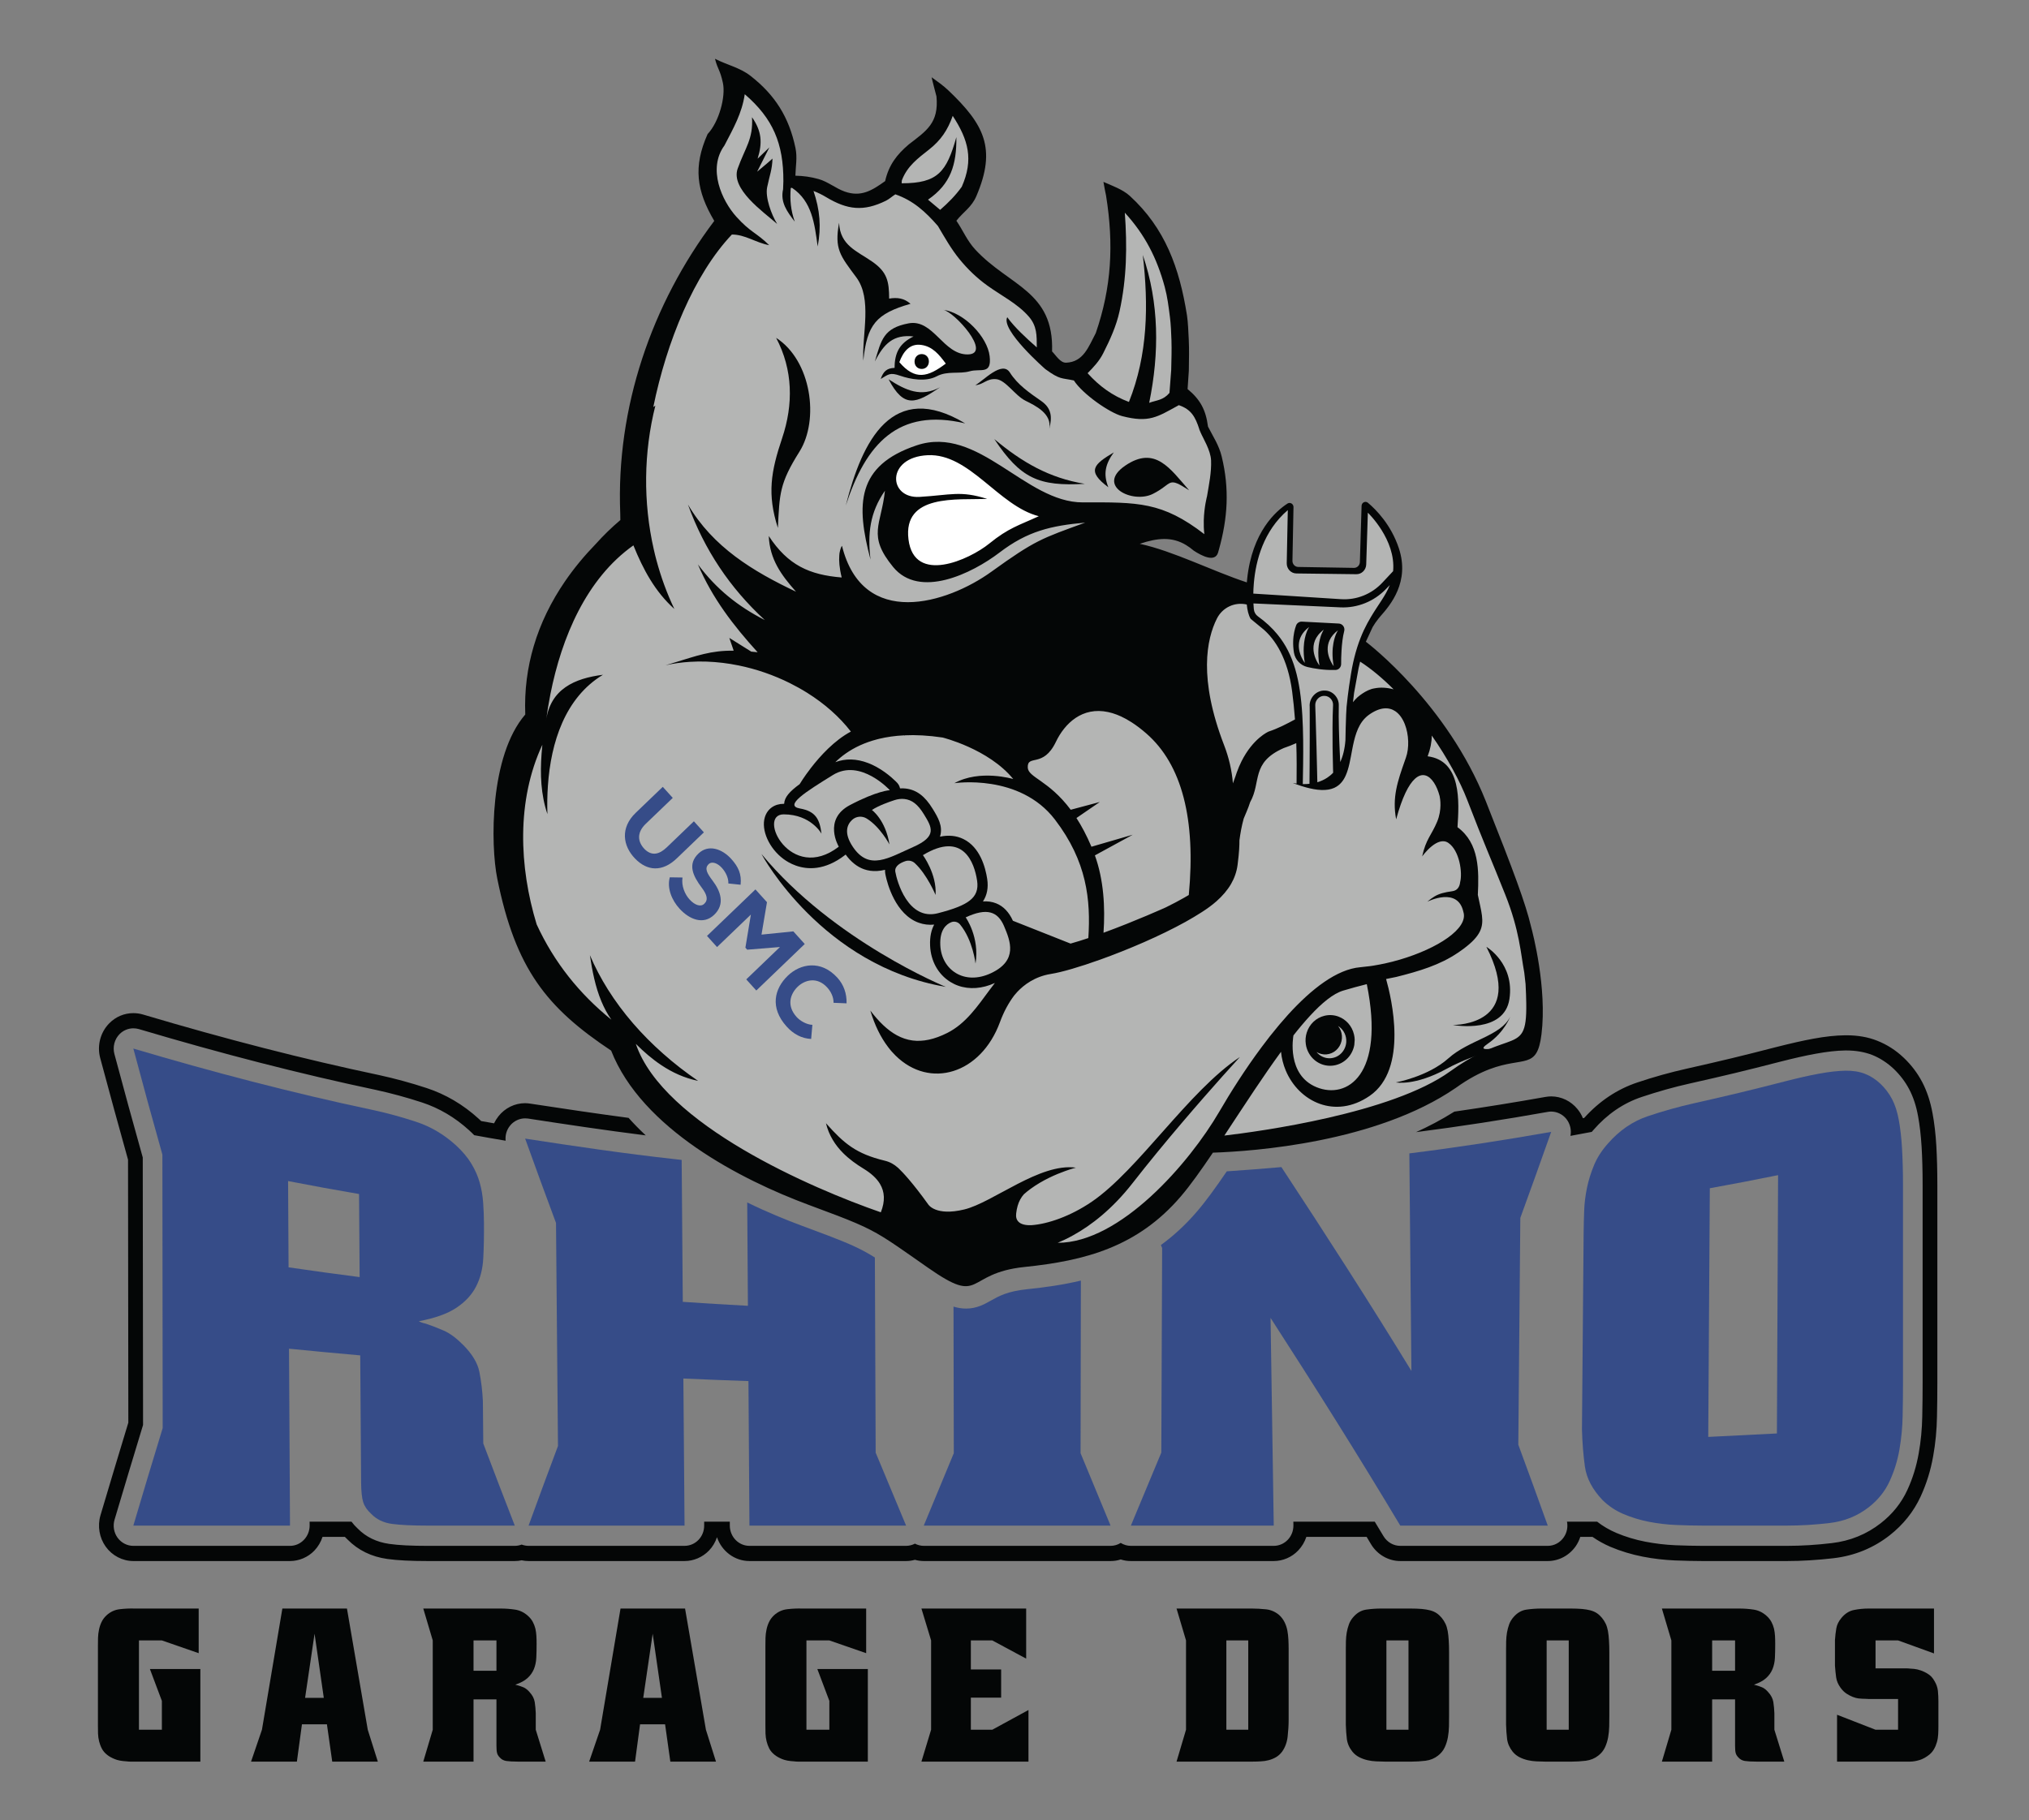 <?xml version="1.0" encoding="UTF-8" standalone="no"?>
<!-- Created with Inkscape (http://www.inkscape.org/) -->

<svg
   width="109.361mm"
   height="98.138mm"
   viewBox="0 0 109.361 98.138"
   version="1.1"
   id="svg673"
   sodipodi:docname="logo.svg"
   inkscape:version="1.1.2 (0a00cf5339, 2022-02-04)"
   xmlns:inkscape="http://www.inkscape.org/namespaces/inkscape"
   xmlns:sodipodi="http://sodipodi.sourceforge.net/DTD/sodipodi-0.dtd"
   xmlns="http://www.w3.org/2000/svg"
   xmlns:svg="http://www.w3.org/2000/svg">
  <rect x="0" y="0" width="109.361" height="98.138" fill="#808080" stroke="none"/>
  <sodipodi:namedview
     id="namedview675"
     pagecolor="#ffffff"
     bordercolor="#666666"
     borderopacity="1.0"
     inkscape:pageshadow="2"
     inkscape:pageopacity="0.0"
     inkscape:pagecheckerboard="0"
     inkscape:document-units="mm"
     showgrid="false"
     fit-margin-top="0"
     fit-margin-left="0"
     fit-margin-right="0"
     fit-margin-bottom="0"
     inkscape:zoom="0.75187991"
     inkscape:cx="198.16994"
     inkscape:cy="393.01489"
     inkscape:window-width="1850"
     inkscape:window-height="1016"
     inkscape:window-x="70"
     inkscape:window-y="27"
     inkscape:window-maximized="1"
     inkscape:current-layer="layer1" />
  <defs
     id="defs670">
    <clipPath
       clipPathUnits="userSpaceOnUse"
       id="clipPath18">
      <path
         d="M 0,0 H 3100 V 2781.87 H 0 Z"
         id="path16" />
    </clipPath>
  </defs>
  <g
     inkscape:label="Layer 1"
     inkscape:groupmode="layer"
     id="layer1"
     transform="translate(-38.572,-44.535)">
    <g
       id="g14"
       clip-path="url(#clipPath18)"
       transform="matrix(0.032,0,0,-0.033,43.85,139.506)">
      <path
         d="m 321.117,807.488 c -0.328,56.383 -0.496,84.563 -0.824,140.942 47.781,-8.918 71.672,-13.141 119.535,-21.16 0.414,-54.309 0.578,-81.43 0.992,-135.739 -47.949,6.039 -71.836,9.258 -119.703,15.957 z M 649.059,519.719 c -0.25,27.781 -0.332,41.672 -0.664,69.441 -0.825,16.449 -2.809,32.238 -5.868,47.371 -3.058,15.129 -12.566,29.598 -26.867,43.731 -11.16,10.91 -22.402,19.429 -33.808,24.136 -11.493,4.711 -20.09,8.024 -25.961,9.844 -2.231,0.828 -4.629,1.567 -7.192,2.067 -2.562,0.57 -5.371,1.652 -8.265,3.14 27.031,4.961 48.113,12.153 63.074,21.821 14.965,9.589 26.125,21.16 33.316,34.718 7.274,13.563 11.324,29.024 12.235,46.543 0.992,17.528 1.32,36.949 1.156,58.199 -0.082,10.911 -0.578,21.989 -1.406,32.981 -0.825,11.078 -2.727,21.828 -5.786,32.328 -3.058,10.492 -7.687,20.75 -14.054,30.91 -6.281,10.172 -15.043,20.172 -26.121,30.091 -19.922,17.53 -42.243,30.34 -66.797,38.2 -24.633,7.85 -49.352,14.46 -74.235,19.59 -135.324,27.77 -269.41,61.92 -402.171,100.11 19.426,-70.6 29.266,-105.24 48.938,-173.268 0.164,-148.883 0.332,-297.852 0.496,-446.731 C 89.406,482.281 79.484,450.449 59.645,385.559 H 323.516 c -0.578,96.3 -1.075,192.691 -1.653,289 47.946,-4.547 71.918,-6.778 119.95,-10.911 0.578,-82.918 0.91,-124.418 1.488,-207.328 0.082,-14.879 1.32,-25.711 3.554,-32.57 2.231,-6.781 6.696,-13.059 13.391,-18.93 8.93,-9.101 20.5,-14.468 34.887,-16.449 14.383,-1.902 34.39,-2.812 60.18,-2.812 h 146.816 c -21.246,52.992 -31.824,79.773 -53.07,134.16"
         style="fill:#364c88;fill-opacity:1;fill-rule:nonzero;stroke:none"
         id="path20" />
      <path
         d="m 1309.98,504.762 c -0.5,106.23 -0.91,212.539 -1.33,318.758 -22.07,13.402 -39.34,21.082 -74.15,34.152 -12.07,4.457 -26.78,9.828 -49.1,17.848 -26.62,9.589 -58.28,22.07 -91.76,37.949 0.41,-56.629 0.66,-99.539 1.16,-168.809 -43.9,2.309 -65.81,3.551 -109.702,6.449 -0.66,74.891 -1.243,149.789 -1.821,224.692 -0.082,2.39 -0.082,4.789 -0.082,7.187 -4.05,0.41 -8.183,0.821 -12.234,1.321 -84.152,9.011 -167.731,21.001 -251.391,33.481 20.75,-55.88 31.168,-83.411 52,-137.802 1.157,-121.437 2.231,-242.957 3.305,-364.398 -19.84,-51.418 -29.758,-77.379 -49.516,-130.031 h 262.715 c -0.664,80.101 -1.324,160.203 -1.984,240.312 43.81,-1.902 65.72,-2.73 109.62,-4.223 0.57,-78.699 1.07,-157.398 1.65,-236.089 h 263.87 c -20.5,47.531 -30.75,71.339 -51.25,119.203"
         style="fill:#364c88;fill-opacity:1;fill-rule:nonzero;stroke:none"
         id="path22" />
      <path
         d="m 1705.62,385.559 c -20.17,47.453 -30.26,71.089 -50.51,118.293 0.17,94.078 0.33,187.988 0.5,281.98 -30.09,-6.953 -60.43,-11.082 -90.36,-14.062 -33.15,-3.301 -47.94,-11.399 -61.01,-18.508 -11.32,-6.203 -24.05,-13.153 -41.91,-13.153 -6.78,0 -13.72,1 -21.24,3.231 0.16,-79.781 0.33,-159.629 0.49,-239.488 -20.25,-47.204 -30.42,-70.84 -50.59,-118.293 h 314.63"
         style="fill:#364c88;fill-opacity:1;fill-rule:nonzero;stroke:none"
         id="path24" />
      <path
         d="m 2395.8,888.25 c 20.84,55.469 31.17,83.582 52,140.54 -79.28,-13.64 -159.13,-25.47 -238.91,-35.142 l 3.48,-355.378 c -70.93,112.339 -144.34,223.031 -218.99,332.98 -30.58,-2.559 -61.25,-4.961 -92.01,-6.941 -18.1,-25.797 -35.13,-48.7 -50.42,-65.887 -19.26,-21.742 -39.52,-39.684 -60.51,-54.481 0.66,-1.57 1.32,-3.222 2.06,-4.871 -0.41,-111.441 -0.91,-222.789 -1.4,-334.23 -20.5,-47.942 -30.75,-71.75 -51.26,-119.281 h 240.65 c -1.74,113.082 -3.56,226.25 -5.38,339.339 C 2049.68,612.969 2123,500.051 2193.6,385.559 h 248.41 c -19.84,53.562 -29.76,79.933 -49.6,132.183 1.16,123.496 2.24,247.008 3.39,370.508"
         style="fill:#364c88;fill-opacity:1;fill-rule:nonzero;stroke:none"
         id="path26" />
      <path
         d="m 2827.99,536.09 c -46.3,-2.309 -69.36,-3.469 -115.66,-5.621 0.91,135.41 1.74,270.82 2.65,406.222 46.05,8.188 69.11,12.399 114.99,21.418 -0.66,-140.699 -1.32,-281.32 -1.98,-422.019 z m 210.71,466.16 c -1.07,17.44 -2.89,32.82 -5.45,46.13 -2.48,13.31 -6.29,24.63 -11.33,33.97 -5.04,9.26 -11.57,17.61 -19.51,24.97 -7.93,7.27 -16.61,12.73 -26.04,16.28 -9.34,3.64 -20.42,5.29 -33.06,5.13 -12.65,-0.25 -27.37,-1.82 -43.98,-4.8 -16.7,-2.89 -36.29,-7.27 -58.78,-12.89 -60.68,-15.05 -91.02,-22.16 -151.94,-35.47 -26.37,-5.7 -52.33,-12.81 -77.96,-21.16 -25.62,-8.35 -48.11,-23.31 -67.37,-44.8 -10.33,-11.251 -18.1,-22.981 -23.31,-35.219 -5.29,-12.321 -9.26,-24.719 -11.9,-37.121 -2.65,-12.481 -4.3,-25.04 -4.72,-37.688 -0.49,-12.73 -0.82,-24.973 -0.91,-36.621 -0.91,-106.731 -1.9,-213.449 -2.81,-320.172 0.58,-21.5 2.24,-41.828 4.96,-60.84 2.81,-19.097 12.57,-37.117 29.35,-54.32 10.25,-9.918 22.15,-17.598 35.71,-23.231 13.56,-5.527 27.86,-9.828 42.91,-12.636 15.04,-2.813 30.33,-4.633 45.79,-5.211 15.46,-0.66 30.18,-0.992 44.15,-0.992 h 142.43 c 22.82,0 46.71,1.32 71.76,4.211 25.04,2.812 47.12,11.492 66.3,26.039 15.37,11.742 27.03,25.711 34.72,42 7.77,16.281 13.3,33.48 16.61,51.66 3.23,18.113 5.13,36.621 5.46,55.39 0.41,18.852 0.58,36.7 0.58,53.653 v 323.476 c 0,22.731 -0.58,42.903 -1.66,60.262"
         style="fill:#364c88;fill-opacity:1;fill-rule:nonzero;stroke:none"
         id="path28" />
      <path
         d="M 87.543,151.281 107.715,99.199 V 52.082 H 69.109 v 145.91 h 38.606 l 62,-20.84 V 250.07 H 62 C 53.734,250.309 45.383,249.98 36.867,248.992 28.355,248.082 20.832,244.691 14.219,238.738 10.664,235.43 7.938,231.879 6.035,227.91 4.133,224.031 2.727,219.891 1.82,215.512 0.828,211.211 0.332,206.75 0.164,202.281 0.082,197.82 0,193.27 0,188.809 V 59.191 C 0,54.641 0.082,50.262 0.164,45.879 0.332,41.5 0.91,37.281 1.984,33.148 3.059,29.02 4.547,25.051 6.613,21.242 8.598,17.52 11.574,14.051 15.625,10.988 18.684,8.602 22.734,6.359 27.859,4.301 32.902,2.152 39.844,0.832 48.523,0.41 50.426,0.16 52.328,0 54.23,0 H 172.523 v 151.281 h -84.98"
         style="fill:#040606;fill-opacity:1;fill-rule:nonzero;stroke:none"
         id="path30" />
      <path
         d="m 348.938,104.16 15.953,104.82 15.543,-104.82 z M 454.5,52.082 419.449,250.07 H 310.66 L 276.273,52.082 257.922,0 h 77.211 l 8.512,60.922 h 42.078 L 394.652,0 h 76.797 L 454.5,52.082"
         style="fill:#040606;fill-opacity:1;fill-rule:nonzero;stroke:none"
         id="path32" />
      <path
         d="m 671.254,148.391 h -38.606 v 49.601 h 38.606 z m 66.215,-96.309 v 26.949 c -0.246,6.359 -0.824,12.398 -1.735,18.18 -0.992,5.789 -3.804,11.16 -8.515,16.121 -3.555,4.059 -7.192,6.777 -10.828,8.188 -3.637,1.402 -6.45,2.312 -8.27,2.812 -0.742,0.25 -1.484,0.406 -2.312,0.578 -0.829,0.082 -1.739,0.41 -2.645,0.82 8.68,2.899 15.457,6.372 20.332,10.668 4.797,4.211 8.434,9.172 10.832,14.711 2.317,5.539 3.719,11.743 4.051,18.602 0.332,6.781 0.496,14.391 0.496,22.648 0,4.223 -0.082,8.52 -0.332,12.731 -0.246,4.219 -0.824,8.351 -1.734,12.242 -0.993,3.887 -2.481,7.598 -4.465,11.16 -1.985,3.547 -4.793,6.86 -8.352,9.918 -6.363,5.461 -13.472,8.762 -21.406,9.922 -7.938,1.156 -15.875,1.738 -23.895,1.738 H 547.996 l 15.957,-52.078 V 52.082 L 547.996,0 h 84.652 v 101.68 h 38.606 V 25.871 c 0,-5.449 0.332,-9.422 1.074,-11.902 0.66,-2.477 2.067,-4.707 4.215,-6.859 2.812,-3.309 6.531,-5.289 11.16,-6.039 C 692.332,0.41 698.781,0 707.047,0 h 47.121 l -16.699,52.082"
         style="fill:#040606;fill-opacity:1;fill-rule:nonzero;stroke:none"
         id="path34" />
      <path
         d="m 918.508,104.16 15.875,104.82 15.621,-104.82 z M 1024.07,52.082 988.941,250.07 H 880.234 L 845.844,52.082 827.41,0 h 77.293 l 8.434,60.922 h 42.16 L 964.141,0 h 76.879 l -16.95,52.082"
         style="fill:#040606;fill-opacity:1;fill-rule:nonzero;stroke:none"
         id="path36" />
      <path
         d="m 1211.73,151.281 20.25,-52.082 V 52.082 h -38.6 v 145.91 h 38.6 l 62,-20.84 v 72.918 h -107.71 c -8.27,0.239 -16.62,-0.09 -25.13,-1.078 -8.52,-0.91 -16.12,-4.301 -22.74,-10.254 -3.47,-3.308 -6.2,-6.859 -8.1,-10.828 -1.9,-3.879 -3.31,-8.019 -4.21,-12.398 -1,-4.301 -1.49,-8.762 -1.66,-13.231 -0.08,-4.461 -0.16,-9.011 -0.16,-13.472 V 59.191 c 0,-4.551 0.08,-8.93 0.16,-13.312 0.17,-4.379 0.75,-8.598 1.82,-12.73 1.08,-4.129 2.56,-8.098 4.55,-11.906 2.06,-3.723 5.04,-7.191 9.09,-10.254 3.06,-2.387 7.11,-4.629 12.15,-6.688 5.13,-2.148 11.99,-3.469 20.75,-3.891 C 1174.69,0.16 1176.59,0 1178.5,0 h 118.29 v 151.281 h -85.06"
         style="fill:#040606;fill-opacity:1;fill-rule:nonzero;stroke:none"
         id="path38" />
      <path
         d="m 1506.43,52.082 h -36.12 v 52.406 h 51 v 46.043 h -51 v 47.461 h 36.12 l 57.04,-29.762 v 81.84 h -176.41 l 16.29,-52.078 V 52.082 L 1387.06,0 h 180.3 V 84.32 L 1506.43,52.082"
         style="fill:#040606;fill-opacity:1;fill-rule:nonzero;stroke:none"
         id="path40" />
      <path
         d="m 1937.54,52.082 h -36.87 v 145.91 h 36.87 z m 67.62,147.387 c -0.25,4.961 -0.82,9.84 -1.73,14.64 -1,4.871 -2.57,9.5 -4.8,13.801 -2.23,4.379 -5.29,8.27 -9.01,11.57 -6.61,5.379 -14.05,8.52 -22.32,9.352 -8.27,0.816 -16.2,1.238 -23.72,1.238 h -126.82 l 15.96,-52.078 V 52.082 L 1816.76,0 h 128.22 c 4.47,0 9.01,0.16 13.64,0.41 4.55,0.172 9.01,0.832 13.23,1.898 4.3,1.082 8.35,2.652 12.23,4.801 3.89,2.152 7.44,5.211 10.5,9.172 5.21,7.109 8.27,15.379 9.34,24.801 1.08,9.43 1.66,18.438 1.66,26.949 V 184.922 c 0,4.719 -0.17,9.59 -0.42,14.547"
         style="fill:#040606;fill-opacity:1;fill-rule:nonzero;stroke:none"
         id="path42" />
      <path
         d="m 2207.45,52.082 h -37.2 v 145.91 h 37.2 z m 67.78,145.91 c -0.33,5.699 -0.9,10.738 -1.73,15.289 -0.83,4.461 -2.07,8.43 -3.72,11.821 -1.65,3.468 -3.8,6.699 -6.37,9.75 -2.64,3.058 -5.45,5.628 -8.51,7.609 -3.06,1.98 -6.7,3.551 -10.83,4.629 -4.13,1.07 -8.93,1.82 -14.3,2.308 -5.46,0.422 -11.82,0.672 -19.18,0.672 h -49.19 c -8.51,0 -16.86,-0.582 -25.13,-1.738 -8.26,-1.16 -15.54,-5.211 -21.66,-12.07 -3.3,-3.551 -5.78,-7.524 -7.44,-11.821 -1.65,-4.382 -2.89,-8.929 -3.72,-13.48 -0.82,-4.629 -1.24,-9.34 -1.4,-14.211 -0.08,-4.801 -0.17,-9.512 -0.17,-13.98 V 60.262 c 0.25,-8.262 0.83,-16.121 1.74,-23.391 0.99,-7.359 4.13,-14.301 9.59,-20.922 3.3,-3.797 7.11,-6.687 11.49,-8.84 4.38,-2.148 9.01,-3.719 13.8,-4.801 4.88,-1.066 9.76,-1.727 14.72,-1.898 C 2158.18,0.16 2162.89,0 2167.44,0 h 45.63 c 7.36,0 15.04,0.492 23.06,1.398 8.02,1 15.13,3.812 21.25,8.523 4.96,3.797 8.68,8.27 11.16,13.469 2.48,5.211 4.21,10.668 5.29,16.449 1.07,5.789 1.65,11.742 1.82,17.692 0.08,6.039 0.16,11.828 0.16,17.199 V 178.559 c 0,7.273 -0.16,13.8 -0.58,19.433"
         style="fill:#040606;fill-opacity:1;fill-rule:nonzero;stroke:none"
         id="path44" />
      <path
         d="m 2477.35,52.082 h -37.2 v 145.91 h 37.2 z m 67.79,145.91 c -0.33,5.699 -0.91,10.738 -1.73,15.289 -0.83,4.461 -2.07,8.43 -3.72,11.821 -1.66,3.468 -3.81,6.699 -6.37,9.75 -2.65,3.058 -5.46,5.628 -8.51,7.609 -3.06,1.98 -6.7,3.551 -10.83,4.629 -4.14,1.07 -8.93,1.82 -14.31,2.308 -5.45,0.422 -11.82,0.672 -19.17,0.672 h -49.19 c -8.52,0 -16.86,-0.582 -25.13,-1.738 -8.27,-1.16 -15.54,-5.211 -21.66,-12.07 -3.31,-3.551 -5.79,-7.524 -7.44,-11.821 -1.65,-4.382 -2.89,-8.929 -3.72,-13.48 -0.83,-4.629 -1.24,-9.34 -1.41,-14.211 -0.08,-4.801 -0.16,-9.512 -0.16,-13.98 V 60.262 c 0.25,-8.262 0.83,-16.121 1.74,-23.391 0.99,-7.359 4.13,-14.301 9.58,-20.922 3.31,-3.797 7.11,-6.687 11.5,-8.84 4.38,-2.148 9.01,-3.719 13.8,-4.801 4.88,-1.066 9.75,-1.727 14.72,-1.898 C 2428.09,0.16 2432.8,0 2437.34,0 h 45.64 c 7.35,0 15.04,0.492 23.06,1.398 8.02,1 15.13,3.812 21.25,8.523 4.96,3.797 8.67,8.27 11.16,13.469 2.48,5.211 4.21,10.668 5.29,16.449 1.07,5.789 1.65,11.742 1.81,17.692 0.09,6.039 0.17,11.828 0.17,17.199 V 178.559 c 0,7.273 -0.17,13.8 -0.58,19.433"
         style="fill:#040606;fill-opacity:1;fill-rule:nonzero;stroke:none"
         id="path46" />
      <path
         d="m 2757.51,148.391 h -38.6 v 49.601 h 38.6 z m 66.22,-96.309 v 26.949 c -0.25,6.359 -0.83,12.398 -1.74,18.18 -0.99,5.789 -3.8,11.16 -8.51,16.121 -3.56,4.059 -7.11,6.777 -10.83,8.188 -3.64,1.402 -6.37,2.312 -8.27,2.812 -0.74,0.25 -1.49,0.406 -2.31,0.578 -0.83,0.082 -1.74,0.41 -2.65,0.82 8.68,2.899 15.46,6.372 20.34,10.668 4.87,4.211 8.43,9.172 10.83,14.711 2.31,5.539 3.72,11.743 4.05,18.602 0.33,6.781 0.49,14.391 0.49,22.648 0,4.223 -0.08,8.52 -0.33,12.731 -0.25,4.219 -0.82,8.351 -1.73,12.242 -1,3.887 -2.48,7.598 -4.47,11.16 -1.98,3.547 -4.79,6.86 -8.35,9.918 -6.36,5.461 -13.47,8.762 -21.41,9.922 -7.85,1.156 -15.87,1.738 -23.89,1.738 h -130.69 l 15.95,-52.078 V 52.082 L 2634.26,0 h 84.65 v 101.68 h 38.6 V 25.871 c 0,-5.449 0.33,-9.422 1.08,-11.902 0.66,-2.477 2.15,-4.707 4.21,-6.859 2.9,-3.309 6.62,-5.289 11.16,-6.039 C 2778.59,0.41 2785.04,0 2793.31,0 h 47.12 l -16.7,52.082"
         style="fill:#040606;fill-opacity:1;fill-rule:nonzero;stroke:none"
         id="path48" />
      <path
         d="m 3099.17,115.48 c -0.66,5.711 -2.56,11.079 -5.87,16.29 -2.81,4.96 -6.36,8.761 -10.66,11.32 -4.22,2.648 -8.35,4.551 -12.4,5.871 -3.97,1.328 -7.61,2.148 -10.91,2.48 -3.31,0.329 -5.71,0.5 -7.11,0.5 -2.15,0.25 -4.3,0.411 -6.37,0.411 h -51.75 v 45.64 h 37.95 l 60.51,-21.25 v 73.328 h -110.11 c -8.27,0 -16.45,-0.75 -24.47,-2.32 -8.02,-1.488 -15.13,-5.789 -21.25,-12.898 -4.71,-5.454 -7.6,-11.071 -8.68,-17.02 -1.07,-5.871 -1.82,-12.402 -2.31,-19.43 v -41.504 c 0.49,-6.859 1.16,-13.226 1.98,-19.097 0.83,-5.871 3.31,-11.653 7.61,-17.36 3.06,-4.05 6.36,-7.109 9.92,-9.421 3.55,-2.231 7.02,-3.969 10.41,-5.29 3.48,-1.32 6.62,-2.07 9.43,-2.48 2.81,-0.328 4.96,-0.5 6.36,-0.5 1.9,0 3.64,-0.078 5.29,-0.16 1.66,-0.168 3.48,-0.25 5.29,-0.25 h 50.02 V 52.082 h -37.95 l -64.81,24.469 V 0 h 122.76 c 5.05,0 10.58,0.91 16.45,2.641 5.87,1.82 11.58,4.961 17.03,9.43 5.38,4.461 9.43,11.078 11.99,19.84 1.24,4.211 1.9,8.512 2.15,12.891 0.25,4.391 0.33,8.68 0.33,12.98 v 40.34 c 0,5.871 -0.25,11.66 -0.83,17.359"
         style="fill:#040606;fill-opacity:1;fill-rule:nonzero;stroke:none"
         id="path50" />
      <path
         d="m 3096.52,1005.87 c -1.2,19.9 -3.4,37.8 -6.4,53.3 -3.6,19.2 -9.5,36.3 -17.3,50.8 -8.1,15 -18.6,28.3 -31.2,39.9 -13.3,12.3 -28.4,21.6 -44.6,27.8 -15.4,6 -32.9,8.9 -51.8,8.9 h -2.6 c -15.8,-0.2 -33.3,-2 -53.4,-5.6 -17.4,-3.1 -37.9,-7.6 -62.7,-13.7 -60.2,-15.1 -89.6,-21.9 -150.3,-35.2 -27.7,-6 -55.8,-13.6 -83.4,-22.6 -33.9,-11 -64,-30.5 -89.4,-57.9 -0.8,-0.1 -1.5,-0.2 -2.2,-0.4 -2.2,5.3 -5.3,10.3 -9,14.7 -11.1,13.3 -27.2,20.8 -44.4,20.9 -3.3,0 -6.6,-0.4 -9.8,-0.9 -50.8,-8.8 -102.1,-16.8 -153.3,-24 -22.8,-13.9 -44.7,-24.8 -64.5,-33.5 74,9.2 148.6,20.4 222,33.1 1.8,0.3 3.7,0.5 5.6,0.5 9.7,-0.1 19,-4.3 25.4,-11.9 6.4,-7.8 9,-18.1 7,-27.8 12,2.1 24,4.3 35.9,6.5 0.9,1 1.8,2.1 2.8,3.1 23.1,25.8 50.5,44 81.5,54 26.9,8.7 54.2,16.2 81.1,22 60.9,13.3 90.5,20.2 151,35.3 24.2,6 44.2,10.4 61,13.3 18.8,3.3 34.9,5.1 49.3,5.3 h 2.4 c 15.9,0 30.3,-2.5 43,-7.2 13.3,-5.1 25.6,-12.9 36.6,-22.9 10.5,-9.8 19.4,-21 26.1,-33.5 6.7,-12.3 11.7,-26.9 14.8,-43.6 2.8,-14.5 4.8,-31.5 6,-50.3 1.1,-18 1.7,-39 1.7,-62.301 v -323.5 c 0,-17.297 -0.2,-35.598 -0.6,-54.199 -0.4,-20.598 -2.3,-41 -6,-60.7 -3.8,-21 -10.2,-41.101 -19.2,-60 -10,-21 -25,-39.199 -44.6,-54 -23.8,-18.101 -51.6,-29.101 -82.6,-32.601 -25.9,-3 -51.2,-4.5 -75.5,-4.5 h -142.4 c -14.1,0 -29.4,0.402 -45.5,1 -16.8,0.703 -33.9,2.703 -50.6,5.801 -17.1,3.199 -33.7,8.101 -49.3,14.5 -11.4,4.8 -22.2,10.8 -31.9,18.199 h -50.8 c 1.8,-8.699 -0.1,-17.899 -5.3,-25.297 -6.2,-8.902 -16.3,-14.203 -27.1,-14.203 h -248.4 c -11.5,0 -22.1,6 -28.2,15.703 -4.9,8 -9.8,15.797 -14.8,23.797 h -137.1 l 0.1,-5.899 c 0.1,-8.898 -3.3,-17.398 -9.5,-23.699 -6.2,-6.301 -14.7,-9.902 -23.6,-9.902 h -240.7 c -6.1,0 -11.9,1.703 -17.1,4.801 -5,-3.098 -11,-4.801 -17.1,-4.801 h -314.6 c -5.2,0 -10.3,1.301 -14.9,3.601 -4.5,-2.3 -9.7,-3.601 -14.9,-3.601 h -263.8 c -18.2,0 -32.9,14.703 -33.1,32.801 v 6.699 h -43.2 v -6.199 c 0.1,-8.801 -3.3,-17.2 -9.5,-23.5 -6.2,-6.301 -14.698,-9.801 -23.499,-9.801 H 725.422 c -4.102,0 -8,0.801 -11.703,2.101 -3.598,-1.3 -7.5,-2.101 -11.598,-2.101 H 555.32 c -27.5,0 -48.699,1 -64.5,3.203 -21.398,2.898 -39.3,11.297 -53.3,25.098 -3.899,3.5 -7.399,7.3 -10.399,11.199 H 356.52 l 0.101,-6.199 c 0,-8.801 -3.5,-17.301 -9.699,-23.5 -6.203,-6.301 -14.602,-9.801 -23.402,-9.801 H 59.621 c -10.5,0 -20.301,5 -26.602,13.402 -6.199,8.399 -8.098,19.399 -5,29.399 19.402,63.3 29.199,94.601 48,154.699 l -0.5,437 c -19.199,66.301 -28.699,100.401 -47.801,169.201 -3.098,11.5 0.203,23.9 8.703,32.3 6.297,6.2 14.699,9.5 23.199,9.5 3.098,0 6.199,-0.4 9.199,-1.2 141.5,-40.8 272.2,-73.3 399.801,-99.5 25.5,-5.4 51.699,-12.3 77.5,-20.5 28.699,-9.2 55.199,-24.3 78.801,-45.1 3.098,-2.7 6.098,-5.5 8.898,-8.3 17.2,-3.1 34.899,-6.1 52.899,-9 -0.899,8.6 1.5,17.3 7.203,24.3 6.199,7.7 15.797,12.2 25.598,12.2 1.601,0 3.3,-0.1 4.902,-0.3 63.5,-9.5 130.297,-19.2 198.297,-27.5 -10.098,9.2 -19.797,18.7 -28.899,28.6 -56.699,7.3 -112.398,15.4 -165.8,23.3 -2.801,0.4 -5.598,0.7 -8.5,0.7 -17.5,0 -33.899,-7.9 -44.899,-21.4 -3,-3.7 -5.402,-7.5 -7.402,-11.5 -7.199,1.1 -14.5,2.4 -21.699,3.7 -1.301,1.2 -2.7,2.5 -4.098,3.7 -26.203,23.2 -55.703,40 -87.703,50.2 -26.699,8.5 -53.598,15.6 -80.098,21.2 -126.902,26 -257.101,58.4 -397.902,99 -5.199,1.5 -10.699,2.2 -16.098,2.2 -15.301,0 -29.699,-5.9 -40.602,-16.7 -14.898,-14.7 -20.699,-36.3 -15.199,-56.5 18.699,-67.6 28.602,-102.5 46.898,-166.199 l 0.5,-429.601 c -18,-57.301 -27.801,-89.2 -46.898,-151.301 -5.301,-17.5 -2,-36.699 8.801,-51.297 10.898,-14.703 28.301,-23.5 46.5,-23.5 H 323.52 c 15.3,0 30.3,6.199 41,17 6.3,6.398 11,14.098 13.8,22.5 h 37.602 c 1.5,-1.5 3,-3 4.598,-4.402 17.8,-17.5 40.3,-28.098 66.902,-31.7 17.098,-2.3 39.199,-3.398 67.898,-3.398 h 146.801 c 4,0 7.899,0.398 11.598,1.199 3.801,-0.801 7.703,-1.199 11.703,-1.199 h 262.699 c 15.299,0 30.199,6.199 41.099,17.098 6.1,6.101 10.7,13.699 13.5,21.8 7.9,-22.601 29.4,-38.898 54.7,-38.898 h 263.8 c 5,0 10,0.699 14.9,2 4.9,-1.301 9.9,-2 14.9,-2 h 314.6 c 5.9,0 11.6,0.797 17.1,2.598 5.6,-1.801 11.4,-2.598 17.1,-2.598 h 240.7 c 15.4,0 30.5,6.297 41.2,17.297 6.2,6.301 10.9,13.902 13.7,22.203 h 101.5 c 2.5,-4 5,-8 7.4,-12 10.5,-17 29.4,-27.5 49.3,-27.5 h 248.4 c 18.9,0 36.6,9.297 47.5,24.797 3.1,4.601 5.6,9.402 7.3,14.703 h 20.5 c 9.5,-6.402 19.7,-11.902 30.3,-16.301 17.3,-7.101 35.5,-12.402 54.3,-16 17.9,-3.402 36,-5.402 54.1,-6.199 16.4,-0.602 32,-1 46.5,-1 h 142.4 c 25.2,0 51.5,1.598 78.3,4.598 35.5,4 67.4,16.699 94.8,37.5 22.8,17.402 40.3,38.601 52,63.199 9.9,20.801 17,43 21.2,66.203 3.9,21 6,42.699 6.4,64.598 0.4,18.8 0.6,37.199 0.6,54.699 v 323.5 c 0,23.801 -0.6,45.402 -1.7,63.901"
         style="fill:#040606;fill-opacity:1;fill-rule:nonzero;stroke:none"
         id="path52" />
      <path
         d="m 2420.47,1282.28 c -2.02,11.06 -4.31,23.61 -6.01,40.17 -5.02,48 -17.31,84.31 -82.23,242.9 0,0 -0.12,0.29 -0.24,0.58 -64.56,157.72 -194.3,254.18 -200.02,258.36 -0.34,0.26 -0.69,0.56 -0.97,0.85 -1.84,1.92 -2.27,4.75 -1.14,7.16 l 11.41,23.91 c 0.1,0.19 0.2,0.38 0.3,0.57 3.07,5.01 6.41,9.72 9.94,14.02 1.06,1.34 2.33,2.85 3.85,4.5 15.47,17.03 47.74,52.46 29.77,104.94 -12.57,36.71 -36.76,60.44 -50.05,71.34 l -3.09,-92.05 c -0.26,-8.85 -7.68,-15.94 -16.53,-15.78 l -93.86,1.51 -0.22,0.01 c -4.27,0.12 -8.26,1.87 -11.24,4.94 -3.02,3.14 -4.64,7.29 -4.57,11.65 l 1.75,87.76 c -17.08,-10.31 -57.09,-42.92 -65.25,-118.53 -0.01,-0.16 -0.25,-2.08 -0.51,-5.25 -0.18,-1.91 -1.23,-3.68 -2.83,-4.76 -1.63,-1.07 -3.66,-1.37 -5.51,-0.77 -23.35,7.48 -47.96,17.17 -71.74,26.56 -36.46,14.4 -74.16,29.26 -107.95,36.33 -2.84,0.6 -4.95,3.03 -5.09,5.93 -0.17,2.89 1.64,5.56 4.39,6.44 35.45,11.61 60.35,10.85 83.24,-2.61 0.23,-0.1 0.45,-0.27 0.63,-0.41 4.29,-2.53 8.47,-5.47 12.83,-9.06 18.73,-11.83 26.17,-10.74 28.02,-10.11 0.94,0.32 2.02,0.96 2.85,3.08 0.04,0.23 0.11,0.42 0.21,0.61 0.1,0.29 0.18,0.57 0.25,0.89 0.18,0.7 0.36,1.34 0.54,1.94 0.1,0.39 0.21,0.73 0.32,1.08 0.07,0.29 0.14,0.54 0.24,0.8 15.52,53.88 16.92,99.79 4.65,148.84 -3.28,12.98 -9.47,23.97 -16.02,35.58 -2.2,3.85 -4.4,7.76 -6.53,11.77 -0.36,0.68 -0.6,1.39 -0.67,2.17 -3.48,25.75 -12.14,41.24 -31.98,57.11 -1.63,1.3 -2.54,3.32 -2.41,5.37 0.15,2.94 1.35,19.97 1.84,27.04 l 0.21,2.89 c 0.04,4.68 0.11,9 0.19,13.04 0.2,13.34 0.34,23.86 -0.27,37.05 l -0.2,4.11 c -0.55,10.89 -1.27,25.79 -2.74,34.95 -14.45,88.42 -42.68,145.69 -94.3,191.42 -8.16,7.22 -20.32,12.52 -31.61,17.18 0.54,-2.71 1.21,-6.04 2.08,-10.17 l 0.17,-0.77 c 13.91,-84.24 8.47,-154.45 -17.62,-227.78 -0.11,-0.35 -0.24,-0.63 -0.41,-0.95 -1.6,-2.93 -3.13,-5.9 -4.66,-8.87 -10.12,-19.53 -21.57,-41.71 -50.63,-42.82 -10.44,-0.4 -17.92,8.22 -23.81,15.15 -1.64,1.91 -3.19,3.75 -4.6,5.08 -1.31,1.26 -1.99,3.01 -1.94,4.83 2.21,64.88 -30.33,87.61 -71.5,116.35 -18.64,13.02 -37.95,26.47 -55.9,45.28 -9.4,9.8 -15.64,20.37 -21.66,30.58 -3.39,5.75 -6.91,11.68 -10.95,17.38 -1.66,2.33 -1.54,5.5 0.26,7.73 4.49,5.57 9.14,9.99 13.63,14.29 7.82,7.47 14.55,13.94 19.29,24.74 32.87,74.8 12.44,111.38 -45.71,165.09 -4,3.71 -8.67,7.4 -13.44,10.94 0.89,-3.29 1.94,-7.21 3.21,-11.9 0.72,-2.71 0.87,-3.23 0.88,-3.84 4.2,-44.15 -17.07,-59.96 -43.98,-79.92 l -5.28,-3.92 c -21.26,-17.57 -32.16,-33.9 -37.36,-56.23 -0.37,-1.53 -1.27,-2.88 -2.58,-3.8 -23.54,-16.41 -43.93,-28.17 -73.81,-17.9 -7.49,2.56 -14.4,6.38 -21.13,10.07 -7.61,4.17 -14.77,8.13 -22.41,10.21 -12.44,3.38 -24.32,5.1 -37.59,5.3 -1.76,0.11 -3.32,0.73 -4.5,1.96 -1.18,1.25 -1.84,2.9 -1.79,4.6 0.11,4.81 0.5,9.45 0.85,13.96 0.81,10.11 1.54,19.68 -0.57,29.71 -10.43,48.51 -33.07,83.75 -73.43,114.23 -10.39,7.87 -22.38,12.42 -35.1,17.28 -3.3,1.25 -6.66,2.54 -10.02,3.88 0.36,-0.81 0.69,-1.55 1.02,-2.33 2.44,-5.46 4.97,-11.11 7.81,-23.9 5.11,-22.79 -5.42,-66.1 -26.67,-88.64 -21.97,-48.53 -18.83,-85.21 11.35,-134.87 1.37,-2.29 1.19,-5.17 -0.44,-7.27 -108.117,-139.13 -163.903,-307.26 -156.996,-473.43 0.015,-3.88 0.097,-7.57 0.183,-11.23 0.043,-1.96 -0.812,-3.83 -2.359,-5.1 -14.653,-12.05 -27.942,-24.55 -40.625,-38.3 -19.719,-19.69 -37.121,-40.19 -51.875,-61.19 -23.219,-32.97 -40.524,-67.81 -51.375,-103.54 -10.778,-35.25 -15.469,-72.03 -13.895,-109.38 0.047,-1.66 -0.511,-3.28 -1.636,-4.53 -56.891,-63.71 -57.75,-204.77 -45.645,-262.63 31.816,-152.2 86.277,-210.52 188.938,-276.82 1.132,-0.7 1.968,-1.76 2.476,-2.99 55.692,-137.41 248.559,-219.451 328.889,-248.338 22.38,-8.023 37.14,-13.422 49.35,-17.98 47.34,-17.672 65.42,-26.692 101.86,-50.813 10.32,-6.809 21.86,-14.648 36.49,-24.609 l 14.75,-10.008 c 53.94,-36.563 61.79,-32.274 82.78,-20.793 14.66,8.012 34.71,18.973 75.65,23.043 104.67,10.488 188.76,33.707 258.9,113 17.13,19.34 37.33,47.25 59.09,78.738 43.64,4.11 269.68,28.02 374.65,90.7 116.46,69.55 162.37,51.88 164.66,104.88 0,0.01 0,0.01 0,0.02 2.26,4.4 4.13,9.68 5.59,16.05 4.08,28.1 1.29,43.39 -2.56,64.47"
         style="fill:#b4b5b4;fill-opacity:1;fill-rule:nonzero;stroke:none"
         id="path54" />
      <path
         d="m 1020.64,1518.11 -45.574,-42.44 c -24.242,-22.58 -49.769,-21.11 -70.433,-0.31 -20.567,20.68 -25.153,50.14 1.191,74.67 l 45.574,42.44 16.817,-18.06 -45.57,-42.44 c -14.571,-13.57 -14.543,-28.78 -1.586,-41.52 12.316,-11.61 24.953,-8.11 37.191,3.29 l 45.57,42.44 16.82,-18.07"
         style="fill:#364c88;fill-opacity:1;fill-rule:nonzero;stroke:none"
         id="path56" />
      <path
         d="m 1061.85,1434.61 c 0.54,9 -4.74,18.87 -10.71,25.29 -7.49,8.05 -16.95,11.42 -22.55,6.21 -7.46,-6.95 -2.23,-15.37 6.61,-26.72 13.57,-17.38 21.62,-38.41 2.74,-55.99 -18.18,-16.94 -41.749,-7.53 -58.245,9.96 -13.254,14 -21.453,33.78 -16.441,51.3 l 21.402,-0.32 c -2.179,-13.78 3.985,-27.41 11.684,-35.68 9.02,-9.67 19.04,-12.74 24.88,-7.31 6.98,6.29 5.04,14.68 -4.34,26.63 -14.45,18.79 -24.454,38.17 -5.01,55.85 16.32,14.97 39.26,7.62 54.89,-9.15 11.73,-12.6 17.72,-24.65 15.74,-42.15 l -20.65,2.08"
         style="fill:#364c88;fill-opacity:1;fill-rule:nonzero;stroke:none"
         id="path58" />
      <path
         d="m 1148.76,1330.77 -55.16,-4.35 -3.03,3.26 9.24,54.12 -57,-53.08 -16.93,18.18 81.59,75.98 c 6.41,-6.88 13.03,-13.99 19.43,-20.86 l -9.21,-52.98 53.61,5.31 19.21,-20.64 -81.59,-75.98 -16.93,18.17 56.77,52.87"
         style="fill:#364c88;fill-opacity:1;fill-rule:nonzero;stroke:none"
         id="path60" />
      <path
         d="m 1201.32,1180.61 c -16.09,0.68 -29.91,8.05 -41.2,20.17 -28.99,31.13 -20.45,62.15 1.72,82.99 20.98,19.77 55.93,26.64 83.83,-3.32 10.42,-11.19 15.77,-25.57 15.3,-41.67 l -21.93,0.88 c 0.21,9.36 -4.43,18.32 -10.51,24.84 -17.26,18.53 -38.32,12.42 -50.1,1.22 -11.78,-11.19 -19.33,-30.2 -1.53,-49.31 6.07,-6.52 17.02,-12.43 26.48,-12.76 l -2.06,-23.04"
         style="fill:#364c88;fill-opacity:1;fill-rule:nonzero;stroke:none"
         id="path62" />
      <path
         d="m 1342.02,2277.1 c 1.37,27.25 19.11,46.59 46.36,41.49 27.24,-5.1 39.67,-19.88 47.82,-44.28 -34.14,-13.35 -62.11,-16.58 -94.18,2.79"
         style="fill:#ffffff;fill-opacity:1;fill-rule:nonzero;stroke:none"
         id="path64" />
      <path
         d="m 1344.31,2058.88 c -9.53,64.19 -3.1,88.74 74.21,88.2 77.32,-0.54 128.7,-89.1 211.56,-104.06 -26.28,-14.74 -18.34,-5.76 -52.97,-23.3 -34.63,-17.53 -40.83,-16.33 -95.66,-58.75 -54.84,-42.42 -166.3,-12.57 -137.14,97.91"
         style="fill:#ffffff;fill-opacity:1;fill-rule:nonzero;stroke:none"
         id="path66" />
      <path
         d="m 1127.23,2572.11 c 4.26,19.91 8.33,28.3 8.99,46.76 -8.48,-7.63 -17.26,-14.26 -25.9,-21.48 6.94,13.25 13.76,26.47 20.63,39.72 -6.59,-6.15 -13.22,-12.27 -19.81,-18.43 8.42,25.97 6.91,44.93 -9.44,67.71 2.24,-35.84 -11.35,-49.31 -24.07,-83.73 -12.37,-33.42 42.63,-70.4 66.42,-90.59 -9.72,15.36 -20.35,43.38 -16.82,60.04"
         style="fill:#040606;fill-opacity:1;fill-rule:nonzero;stroke:none"
         id="path68" />
      <path
         d="m 1776.92,2071.07 c 34.33,16.72 23.44,29.4 61.05,5.86 -31.99,35.25 -57.17,73.46 -107.46,40.39 -50.27,-33.07 12.08,-62.91 46.41,-46.25"
         style="fill:#040606;fill-opacity:1;fill-rule:nonzero;stroke:none"
         id="path70" />
      <path
         d="m 1289.16,2288.59 c 6.15,59.34 21.86,76.98 79.54,93.01 -11.01,9.28 -22.34,10.67 -36,8.49 -0.16,27.73 -3,43.2 -28.43,60.33 -25.37,17.19 -54.33,26.37 -55.91,63.54 -8.14,-42.94 1.86,-53.7 28.99,-89.13 27.14,-35.4 9.53,-92.58 11.81,-136.24"
         style="fill:#040606;fill-opacity:1;fill-rule:nonzero;stroke:none"
         id="path72" />
      <path
         d="m 1152.54,2162.38 c -19.03,-54.87 -25.56,-91.69 -7.26,-146.97 2.93,55.75 2.46,72.5 36.28,124.54 33.8,52.09 20.35,148.79 -39.25,186.06 28.53,-52.25 29.19,-108.73 10.23,-163.63"
         style="fill:#040606;fill-opacity:1;fill-rule:nonzero;stroke:none"
         id="path74" />
      <path
         d="m 1259.65,2052.01 c 33.92,100.93 88.35,160.16 201.12,134.22 -122.61,71.37 -173.44,-27.73 -201.12,-134.22"
         style="fill:#040606;fill-opacity:1;fill-rule:nonzero;stroke:none"
         id="path76" />
      <path
         d="m 1662.23,2087.47 c -59.95,9.5 -105.7,35.25 -152.43,73.14 44.39,-64.52 74.71,-77.46 152.43,-73.14"
         style="fill:#040606;fill-opacity:1;fill-rule:nonzero;stroke:none"
         id="path78" />
      <path
         d="m 1387.15,2275.16 c 7.02,-0.2 12.25,4.79 12.48,11.79 0.23,7 -4.65,12.3 -11.67,12.5 -7.02,0.21 -12.24,-4.79 -12.47,-11.79 -0.23,-7 4.64,-12.29 11.66,-12.5"
         style="fill:#040606;fill-opacity:1;fill-rule:nonzero;stroke:none"
         id="path80" />
      <path
         d="m 1386.49,2314.46 c 19.5,-2.53 30.42,-15.94 41.62,-30.54 -30.38,-22.25 -51.74,-27.8 -78.25,2.3 6.41,16.78 17.07,30.76 36.63,28.24 z m -77.84,-27.04 c 15.21,28.93 31.02,44.55 65.13,40.83 -23.07,-10.98 -31.77,-25.94 -32,-51.34 -13.12,-0.37 -19.05,-6.06 -23.34,-18.14 13.28,7.61 15.52,11.14 32.75,5.33 17.19,-5.8 43.22,-10.38 61.59,-0.94 18.36,9.4 37.64,3.28 55.75,8.23 18.2,4.99 37.26,-6.41 33.41,24.83 -3.78,31.17 -42.56,70.99 -78.37,75.6 18.9,-2.96 83.14,-72.28 41.65,-72.92 -41.53,-0.63 -58.03,58.4 -99.87,50.74 -41.9,-7.67 -45.87,-26.6 -56.7,-62.22"
         style="fill:#040606;fill-opacity:1;fill-rule:nonzero;stroke:none"
         id="path82" />
      <path
         d="m 1701.89,2081.89 c -9.12,22.05 -4.74,38.21 9.18,56.95 -33.98,-19.63 -46.1,-30.32 -9.18,-56.95"
         style="fill:#040606;fill-opacity:1;fill-rule:nonzero;stroke:none"
         id="path84" />
      <path
         d="m 1512.89,2258.48 c 16.12,-1.32 31.52,-26.59 49.51,-35.27 16.84,-8.14 44.64,-21.01 40.04,-45.69 4.85,18.65 4.32,33.19 -13.7,45.37 -19.24,12.97 -39.56,26.29 -52.69,46.42 -13.19,20.19 -44.55,-13.51 -58.18,-20.61 13.85,0.79 18.9,11.11 35.02,9.78"
         style="fill:#040606;fill-opacity:1;fill-rule:nonzero;stroke:none"
         id="path86" />
      <path
         d="m 1418.55,2245.27 c -32.28,-16.79 -57.8,-5.12 -86.77,12.93 26,-48.02 45.91,-39.79 86.77,-12.93"
         style="fill:#040606;fill-opacity:1;fill-rule:nonzero;stroke:none"
         id="path88" />
      <path
         d="m 2080.95,1827.01 c -1.73,-9.37 -2.33,-21.83 0.48,-37.39 0,0 -17.26,21.36 -6.72,42.76 2.65,5.42 7.1,10.85 14.1,15.93 -0.54,-0.7 -5.36,-7.76 -7.86,-21.3 z m -19.37,16.31 c -3.06,-6.91 -6.94,-19.62 -5.84,-38.36 0.29,-4.42 0.82,-9.22 1.74,-14.3 0,0 -6.6,8.14 -9.12,19.44 -2.37,10.29 -1.32,23.22 11.2,34.9 1.58,1.48 3.35,2.96 5.3,4.38 -0.22,-0.34 -1.64,-2.33 -3.28,-6.06 z m -30.57,-22.55 c -0.38,-7.36 0.03,-15.97 1.8,-25.85 0,0 -11.05,13.7 -10.04,30.17 0.51,9.3 4.92,19.5 17.42,28.58 -0.63,-0.88 -8.14,-11.8 -9.18,-32.9 z m 59.06,38.46 -10.35,0.53 -41.14,2.08 -10.79,0.54 c -4.2,0.16 -8.11,-2.27 -9.63,-6.18 -2.14,-5.59 -4.7,-14.58 -4.98,-26.38 -0.13,-5.43 0.22,-11.48 1.32,-18.05 1.99,-11.7 11.08,-20.89 22.66,-23.54 11.52,-2.62 27.64,-5.23 45.28,-4.85 0.72,-0.04 1.45,0.03 2.17,0.03 5.34,0.18 9.47,4.6 9.41,9.9 -0.04,5.59 0.06,13.23 0.6,21.49 0.63,10.63 1.92,22.37 4.57,32.25 0.35,1.29 0.38,2.58 0.19,3.81 -0.63,4.42 -4.45,8.11 -9.31,8.37"
         style="fill:#040606;fill-opacity:1;fill-rule:nonzero;stroke:none"
         id="path90" />
      <path
         d="m 2102.63,1175.52 c -0.92,-13.85 -11.86,-25.27 -26.09,-26.4 -9.56,-0.76 -18.34,3.34 -24.01,10.16 4.89,-2.88 10.63,-4.36 16.69,-3.92 12.65,1.01 22.75,10.13 25.43,21.87 0.63,2.74 0.85,5.65 0.63,8.61 -0.48,6.06 -2.81,11.52 -6.44,15.9 7.64,-4.57 13.03,-12.62 13.76,-22.18 0.12,-1.35 0.12,-2.71 0.03,-4.04 z m -13.16,41.62 c -7.32,2.65 -15.46,3.25 -23.63,1.3 -14.48,-3.41 -25.4,-14.11 -29.72,-27.27 -1.99,-5.99 -2.65,-12.55 -1.61,-19.15 0.16,-1.17 0.38,-2.27 0.63,-3.41 1.04,-4.38 2.78,-8.42 5.02,-12.08 9.05,-14.86 26.97,-22.87 44.83,-18.62 16.5,3.92 28.3,17.2 31.18,32.82 l 0.66,8.33 c -0.03,2.87 -0.41,5.77 -1.14,8.71 -3.34,14.1 -13.53,24.8 -26.22,29.37"
         style="fill:#040606;fill-opacity:1;fill-rule:nonzero;stroke:none"
         id="path92" />
      <path
         d="m 2377.46,1245.79 c 8.97,57.97 -38.81,85.3 -38.81,85.3 67.02,-127.24 -50.84,-127.7 -56.56,-127.63 4.67,-0.84 86.67,-13.98 95.37,42.33"
         style="fill:#040606;fill-opacity:1;fill-rule:nonzero;stroke:none"
         id="path94" />
      <path
         d="m 1117.58,1482.81 c 1.54,-2.81 102.26,-182.75 310.53,-217.14 0,0 -189.28,74.84 -310.53,217.14"
         style="fill:#040606;fill-opacity:1;fill-rule:nonzero;stroke:none"
         id="path96" />
      <path
         d="m 2372.78,1174.67 c -11.61,-4.04 -26.85,-8.64 -46.48,-18.11 -13.88,-6.69 -29.97,-15.81 -48.56,-28.84 -98.44,-69.06 -322.43,-98.38 -380.45,-104.97 16.34,23.98 33.38,49.35 50.58,74.24 0,0 0,0.03 0.03,0.06 14.95,21.65 30.04,42.88 44.83,62.57 1.08,-10.69 3.82,-20.92 7.89,-30.41 0,-0.04 0.03,-0.04 0.03,-0.07 21.96,-50.98 83.27,-80.36 141.42,-41.49 65.31,43.64 36.73,159.78 27.64,190.89 l 17.01,3.35 c 38.62,9.34 73.58,19.53 103.87,39.47 0.25,0.09 0.47,0.25 0.69,0.41 3.03,1.99 5.84,3.94 8.42,5.8 14.93,10.76 23.48,19.69 27.96,28.59 8.3,16.53 2.24,32.78 -3.41,59.85 1.93,39.51 2.62,84.34 -34.26,110.53 2.84,41.78 6.94,108.67 -50.27,115.83 4.61,11.7 6.88,23.13 6.94,33.89 26.57,-36.98 47.65,-74.75 59.7,-105.14 28.52,-72 40.29,-96.73 64.24,-155.17 23.89,-58.21 26.03,-96.67 31.81,-126.68 0,-0.1 0,-0.22 0.06,-0.32 0.88,-6.84 1.64,-13.03 2.18,-18.67 v -0.13 c 0.63,-11.96 1.04,-22.21 1.16,-31.08 0.79,-49.47 -7.29,-55.5 -33.03,-64.4 z m -320.25,-72.88 c -50.65,20.13 -39.35,82.03 -38.88,84.59 9.47,11.7 18.81,22.46 27.86,31.96 20.26,21.33 39.22,36.35 55.79,41.21 13.63,3.97 26.91,7.44 39.91,10.6 31.33,-149.12 -33.76,-188.62 -84.68,-168.36 z m -668.59,964.35 c -53.1,-3.06 -56.67,64.97 13.79,68.13 70.45,3.12 119.01,-82.7 187,-99.68 -33.57,-15.05 -50.54,-18.8 -83.58,-44.83 -33.06,-26.03 -126.36,-67.46 -135.89,6.97 -9.5,74.49 81.28,64.36 132.64,66.1 -45.21,13.98 -60.86,6.4 -113.96,3.31 z M 1616.6,847.57 c 8.05,3.282 16.88,7.321 26.25,12.399 29.95,16.09 65.47,42.383 99.9,85.16 54.55,67.811 115.35,135.331 150.69,173.731 0.03,0 0.03,0.06 0.06,0.09 14.99,16.25 25.43,27.29 28.84,30.92 0.22,0.26 0.41,0.44 0.57,0.63 0.25,0.26 0.44,0.45 0.5,0.54 -86.48,-55.59 -170.47,-183.759 -248.88,-236.009 -36.66,-24.359 -75.03,-36.82 -102.16,-38.679 -9.82,-0.352 -17.42,1.32 -21.77,5.546 -3.22,3.063 -4.71,7.512 -3.98,13.543 1.1,9.399 3.44,16.75 6.72,22.707 1.86,3.383 4.01,6.25 6.37,8.782 3.57,3.121 7.29,5.992 11.11,8.699 20.26,14.422 43.01,23.859 58.4,29.191 10.86,3.789 18.02,5.52 18.02,5.52 -60.68,8.211 -139.56,-56.852 -187.99,-68.281 -48.43,-11.418 -60.7,8.183 -60.7,8.183 -27.08,36.598 -43.61,53.098 -49.19,58.238 -0.19,0.192 -0.35,0.352 -0.51,0.512 -0.88,0.778 -1.39,1.258 -1.54,1.418 -0.04,0 -0.07,0 -0.07,0 -6.02,5.262 -13.06,9.238 -21.96,11.32 -48.52,11.36 -68.69,28.15 -99.04,61.21 2.52,-10.06 6.44,-19.09 11.49,-27.23 4.89,-8.01 10.85,-15.17 17.6,-21.698 10.1,-9.793 21.9,-18.051 34.3,-25.371 12.37,-7.321 21.9,-15.493 27.7,-24.961 7.79,-12.75 8.93,-27.801 1.33,-46.289 -114.98,38.648 -366.734,143.469 -412.672,275.199 13.504,-13.03 27.543,-24.8 42.657,-34.58 18.679,-12.15 39.093,-21.24 62.255,-25.9 -20.416,13.5 -40.295,28.39 -59.13,44.64 -35.559,30.51 -67.551,65.69 -92.954,104.94 -11.515,17.8 -21.644,36.38 -30.164,55.76 3.946,-25.59 9.059,-51.47 19.282,-75.22 4.511,-10.57 10.031,-20.67 16.91,-30.17 -53.922,42.25 -96.422,93.65 -125.895,155.74 -29.594,94.15 -34.168,202.28 9.625,293.47 -0.535,-4.89 -0.976,-9.81 -1.324,-14.71 -2.555,-33.35 -1.293,-66.51 9.844,-98.63 -0.535,15.05 -0.317,30.7 0.82,46.45 4.984,70.58 28.871,143.84 92.762,181.2 -47.672,-5.84 -88.879,-23.13 -96.043,-75.85 1.988,14.55 4.48,29.34 7.508,44.27 18.996,92.73 60.488,188.55 139.777,242.98 16.281,-39.16 36.535,-75.76 68.973,-103.9 -12.621,25.59 -22.657,52.41 -30.258,79.95 -1.578,5.71 -3.063,11.39 -4.356,17.2 -18.109,76.86 -17.195,158.67 2.618,234.97 -1.165,-0.76 -2.332,-1.55 -3.469,-2.27 22.433,106.48 68.504,216.5 132.364,281.85 22.43,0.06 40.48,-13.44 62.85,-17.42 -21.65,20.77 -31.21,20.51 -55.38,46.54 -24.13,26.03 -48.87,78 -20,116.37 14.89,27.86 29.47,52.34 34.2,83.73 47.52,-39.62 65.32,-80.48 65.06,-142.14 -0.03,-4.35 -0.41,-8.77 -0.5,-13.15 -4.96,-21.46 6.94,-36.73 19.69,-52.89 -6.69,18.31 -8.49,35.63 -6.76,55.03 0.86,-0.28 1.55,0.6 2.34,0.06 33.51,-21.89 37.77,-58.56 43,-95.63 6.31,32.12 3.73,59.79 -7.03,90.65 7.35,-2.72 14.48,-6.06 21.17,-10 35.91,-20.92 63.07,-24.02 100.97,-5.87 5.52,2.65 10.44,7.16 15.71,10.38 30.07,-10.1 50.7,-28.33 71.65,-51.65 11.3,-18.52 22.22,-37.39 36.16,-53.99 13.98,-16.62 29.57,-31.17 47.33,-43.54 23.35,-16.31 50.48,-29.25 69.42,-50.26 14.23,-15.78 13.59,-31.05 13.69,-50.61 -17.58,14.99 -37.55,32.78 -49.76,49.31 -11.39,-20.85 64.08,-84.74 64.15,-84.81 25.08,-17.7 26.72,-14.04 48.08,-18.52 14.8,-22.34 60.42,-53.01 81.41,-58.28 45.34,-11.36 59.19,-1.23 94.56,17.48 -0.07,0.61 0.66,0.48 1.32,0.26 20.16,-6.72 27.36,-18.9 34.05,-39.29 -0.1,0.13 -0.19,0.32 -0.32,0.42 0.13,-0.35 0.7,-1.74 2.53,-5.78 3.97,-9.15 16.91,-28.93 17.54,-45.5 0.76,-19.28 -3.44,-38.84 -6.82,-58.46 0,0 -4.82,-17.04 -5.49,-39.38 -0.19,-7.1 0.03,-14.73 0.95,-22.56 -70.93,53.01 -111.6,52.19 -204.77,51.9 -96.93,-0.28 -175.59,127 -279.62,93.24 -101.59,-32.94 -102.64,-96.49 -77.84,-186.76 -5.3,42.35 -1.07,77.21 24.27,112.58 -6.12,-56.19 -30.39,-72.44 13.85,-124.69 44.27,-52.25 132.39,-10.92 179.31,23.82 46.92,34.71 86.17,43.76 144.16,48.75 -73.7,-26.03 -84.12,-28.56 -158.3,-80.4 -74.17,-51.87 -216.22,-94.56 -251.43,42.57 0,0 -1.77,-2.25 -3.14,-7.61 -0.07,-0.22 -0.11,-0.43 -0.17,-0.66 -0.01,-0.05 -0.02,-0.1 -0.03,-0.15 -0.74,-2.67 -1.09,-5.2 -1.16,-7.64 -0.66,-8.12 -0.01,-19.75 4.06,-35.73 -54.26,4.26 -90.62,20.02 -122.84,67.75 1.74,-38.21 20.86,-63.57 45.91,-91 -72.25,33.17 -139.96,72.77 -182.054,142.46 27.674,-73.96 70.644,-136.3 129.554,-188.83 -45.59,22.58 -81.56,50.6 -112.74,90.96 24.2,-55.22 59.95,-100.09 100.56,-143.5 -3.72,0.38 -7.29,0.76 -10.76,1.04 -12.27,7.48 -24.61,14.92 -36.92,22.4 2.43,-6.97 4.89,-13.91 7.36,-20.85 -19.44,0.16 -34.68,-1.86 -50.08,-5.4 -8.01,-1.8 -16.06,-4.01 -24.736,-6.59 -11.672,-3.44 -24.484,-7.45 -39.91,-11.83 13.41,2.93 27.133,4.76 41.109,5.58 9.277,0.6 18.647,0.72 28.087,0.38 17.95,-0.63 36.09,-2.75 54.01,-6.31 29.79,-5.9 59.01,-15.75 86.08,-28.81 10.12,-4.89 20,-10.22 29.47,-16 28.8,-17.51 54.04,-38.93 73.35,-63.19 -27.67,-14.27 -51.58,-39.73 -67.14,-59.23 -11.64,-14.61 -18.65,-25.84 -19.06,-26.53 0.04,0 0.07,0.03 0.13,0.03 -17.35,-12.24 -25.78,-21.65 -26.31,-32.28 h -0.6 c -15.56,0.03 -27.48,-8.11 -31.87,-21.77 -6.72,-20.95 7.07,-50.99 31.46,-68.44 4.57,-3.28 11.58,-7.54 20.6,-10.66 19.63,-6.82 48.75,-8.33 82.76,17.01 0.41,0.31 0.82,0.63 1.2,0.97 8.87,-11.89 19.15,-19.91 30.76,-23.94 6.91,-2.4 14.26,-3.38 22.09,-2.97 4.51,0.22 9.02,0.95 13.54,1.99 -0.13,-2.65 0.12,-4.8 0.37,-6.22 0.35,-2.08 9.38,-51.84 43.14,-73.77 4.22,-2.74 8.64,-4.92 13.28,-6.5 8.2,-2.84 16.94,-3.88 25.97,-3.03 -4.55,-8.14 -7.58,-19.24 -6.88,-34.42 1.17,-25.15 13.47,-46.66 33.73,-59 4.26,-2.59 8.71,-4.7 13.38,-6.31 18.86,-6.56 40.76,-5.11 62.03,4.38 -2.94,-3.62 -5.81,-7.32 -8.65,-11.04 -20.51,-26.76 -40.2,-55.28 -71.53,-70.58 -22.15,-10.82 -41.36,-14.52 -58.62,-12.34 -9.21,1.23 -17.89,4.07 -26.19,8.43 -15.96,8.39 -30.54,22.27 -44.8,40.41 7.44,-24.29 17.7,-44.04 29.85,-59.5 3.97,-5.18 8.23,-9.85 12.65,-14.04 57.58,-55.09 143.65,-30.26 175.84,54.77 6.43,16.98 14.51,31.24 23.85,43.35 1.55,1.87 3.31,3.88 5.33,5.97 11.05,11.39 29.47,25.11 56.54,29.31 18.43,2.84 48.91,11.48 83.59,23.57 46.47,16.18 100.52,38.55 143.21,61.52 9.75,5.27 18.93,10.57 27.29,15.81 9.06,5.59 17.42,11.49 24.9,17.89 9.94,8.55 18.23,17.83 24.39,28.02 5.71,9.59 9.59,19.97 11.1,31.3 0.03,0.32 0.1,0.66 0.13,1.01 2.71,20.38 3.03,31.61 3,39.16 1.48,11.04 3.75,23.6 7.19,35.55 1.42,3.35 3.06,7.2 5.05,11.68 2.27,5.11 4.13,10.16 5.77,15.05 19.22,33.03 0.82,64.68 56.58,88.47 7.13,2.3 14.23,5.08 21.14,8.05 0.41,-10.92 0.63,-22.28 0.66,-34.17 0.06,-9.97 0.03,-20.35 -0.16,-31.15 0,-0.28 0,-0.53 -0.03,-0.82 -3.38,0.45 -5.65,0.92 -6.5,1.11 2.24,-0.89 4.39,-1.61 6.5,-2.34 2.52,-0.88 4.89,-1.67 7.26,-2.43 1.07,-0.31 2.14,-0.63 3.21,-0.94 3.98,-1.2 7.7,-2.18 11.27,-2.97 4.86,-1.13 9.37,-1.89 13.53,-2.36 2.43,-0.26 4.67,-0.42 6.91,-0.48 h 0.04 c 8.2,-0.22 14.89,0.89 20.41,3.16 0.47,0.19 0.98,0.41 1.42,0.6 4.73,2.14 8.55,5.14 11.71,8.77 2.87,3.25 5.17,7.07 7.09,11.26 5.4,11.77 7.83,26.6 10.73,41.49 3.79,19.31 8.46,38.81 21.55,51.87 2.02,2.06 4.26,3.95 6.75,5.68 18.65,12.85 33.39,12.91 44.18,6.03 7.16,-4.57 12.59,-12.24 16.28,-21.33 6.91,-17.04 7.6,-39.03 1.89,-54.58 -0.5,-1.49 -1.04,-2.94 -1.58,-4.39 -12.4,-34.14 -21.92,-60.64 -14.89,-96.49 10.22,36.54 21.14,56.86 31.46,66.07 12.43,11.17 23.98,6.03 32.21,-6.21 0.07,-0.06 0.07,-0.06 0.07,-0.06 3.94,-5.87 7.16,-13.35 9.37,-21.46 0.03,-0.06 0.06,-0.16 0.06,-0.25 0.03,-0.13 0.06,-0.25 0.1,-0.41 0.82,-3.63 4.22,-21.81 -4.23,-41.53 -9.47,-22.08 -18.93,-28.39 -25.24,-56.79 0,0 7.03,9.66 16.47,16.94 8.42,6.5 18.77,11.11 27.7,5.15 18.93,-12.62 23.95,-48.94 19.84,-63.93 -0.88,-7.95 -4.79,-13.82 -13.15,-14.95 -7.07,-0.95 -12.53,-1.96 -17.2,-3.25 -9.65,-2.68 -15.84,-6.57 -25.11,-13.95 2.05,0.98 51.58,24.61 60.86,-16.53 9.02,-27.23 -43.79,-59.98 -106.55,-77.94 -4.39,-1.26 -8.77,-2.42 -13.22,-3.53 -3.13,-0.76 -6.28,-1.51 -9.47,-2.18 -7.63,-1.7 -15.3,-3.15 -22.97,-4.32 -1.61,-0.25 -3.22,-0.47 -4.82,-0.69 -5.56,-0.73 -11.08,-1.33 -16.54,-1.8 -39.56,-3.25 -82.19,-35.4 -121.79,-77.65 -4.61,-4.92 -9.18,-10.03 -13.72,-15.24 -1.01,-1.1 -1.99,-2.27 -2.94,-3.41 -9.62,-11.07 -18.93,-22.62 -27.89,-34.36 -27.96,-36.41 -52.69,-74.46 -71.28,-105.48 -50.42,-83.92 -166.72,-214.048 -272.04,-214.08 z m -262.2,1736.5 c 9.12,22.69 26.82,35.27 45.53,49.54 19.91,15.18 31.4,31.83 39.85,55.02 26.48,-39.31 35.41,-71.52 15.21,-115.89 -10.57,-14.29 -22.84,-26.25 -36.38,-37.67 -6.81,5.59 -13.63,11.11 -20.47,16.66 38.36,25.49 48.27,57.36 47.77,102.13 -16.44,-56.47 -30.93,-75.47 -92.07,-75.38 0,0.1 -0.07,0.26 -0.07,0.41 0.26,1.77 -0.06,3.38 0.63,5.18 z m 338.87,-283.24 c 11.49,22.05 22.09,44.49 27.52,68.72 12.18,53.86 12.93,106.11 8.86,160.91 33.76,-35.81 54.05,-74.05 67.24,-121.38 4.61,-16.66 6.41,-31.67 8.8,-49.66 1.39,-10.22 2.18,-26.47 2.5,-37.23 0.53,-17.35 0,-29 -0.41,-48.62 0,-0.16 -2.81,-37.43 -2.91,-37.52 -10.72,-12.24 -21.42,-11.7 -34.17,-16.21 17.23,81.59 16.95,162.36 -10.76,241.55 9.78,-82.12 8.55,-162.71 -23.38,-240.14 -27.92,10.23 -49.41,25.37 -69.63,46.98 10.06,9.85 19.81,19.95 26.34,32.6 z m -195.4,-859.04 c -2.87,18.65 -11.89,52 -40.07,65.38 -11.74,5.58 -24.96,6.84 -39.53,3.88 0.06,0.16 0.12,0.31 0.19,0.5 5.26,16.85 -3.7,31.08 -12.34,44.84 l -0.06,0.06 c -13.13,20.92 -27.23,31.18 -45.66,33.26 -3.09,0.35 -6.22,0.41 -9.37,0.22 -0.66,3.28 -2.24,6.37 -4.61,8.9 -0.6,0.6 -14.61,15.3 -35.08,26.18 -1.52,0.79 -3.06,1.58 -4.58,2.28 -0.91,0.47 -1.83,0.91 -2.71,1.29 -1.17,0.51 -2.31,1.01 -3.44,1.48 -0.54,0.22 -1.11,0.45 -1.64,0.63 -0.6,0.26 -1.2,0.51 -1.8,0.7 -19.34,7.19 -38.05,7.63 -55.15,1.36 9.94,9.52 23.53,19.49 41.77,27.57 8.52,3.76 18.08,7.1 28.78,9.81 1.16,0.29 2.33,0.57 3.53,0.86 12.43,2.87 26.32,4.89 41.81,5.61 0.19,-0.34 0.38,-0.69 0.53,-1.04 0,0 0,0.38 0.04,1.07 18.89,0.89 40.19,-0.12 64.17,-3.59 0,0 77.49,-18.46 119.05,-67.81 0,0 -56.2,16.35 -99.14,-6.81 0,0 109.64,16.28 169.37,-59.42 53.99,-68.4 60.39,-131.13 56.29,-193.6 -10.25,-3.34 -20.35,-6.4 -29.97,-9.02 l -97.09,37.29 c -6.66,14.26 -16.15,23.82 -28.21,28.46 -6.81,2.62 -14.13,3.66 -22.24,3.13 6.91,10.19 9.34,22.4 7.16,36.53 z m 267.97,237.87 c 60.33,-50.95 83.55,-140.75 71.56,-263.9 -2.17,-1.23 -4.35,-2.52 -6.65,-3.75 l -0.1,-0.1 c -9.78,-5.42 -20.54,-10.91 -31.8,-16.28 0,0 -50.93,-22.37 -105.1,-41.55 2.96,41.52 0.38,86.42 -14.52,126.4 l 63.77,33.76 -69.57,-19.63 c -8.14,18.62 -16.69,34.04 -25.24,46.89 v 0.03 l 39.34,26.19 -49,-12.69 c -37.2,48.28 -71.84,52.66 -72.38,69.07 -0.73,22.05 26,-1.48 47.39,41.84 14.93,30.26 44.43,57.8 88.03,48.68 4.7,-0.98 9.59,-2.36 14.64,-4.26 2.31,-0.85 4.61,-1.8 7.01,-2.87 5.77,-2.59 11.77,-5.77 17.95,-9.65 7.89,-4.93 16.12,-10.95 24.67,-18.18 z m 118.92,187.74 c 9.41,18.17 30.04,27.35 50.01,23 l 0.29,-0.06 c 0.91,-8.96 2.84,-17.48 6.5,-23.35 0.03,-0.03 0.03,-0.06 0.06,-0.1 l 0.13,-0.09 22.21,-17.73 c 18.24,-15.78 40.04,-45.69 47.52,-100.84 1.98,-14.61 3.56,-29.66 4.79,-45.66 -13.69,-7.13 -28.08,-14.55 -44.49,-19.85 0,0 -26.03,-10.66 -45.65,-48.68 v -0.03 c -2.84,-5.49 -5.52,-11.52 -7.98,-18.21 -0.92,-2.24 -1.58,-4.19 -2.06,-5.96 -1.38,-3.6 -2.87,-7.54 -4.35,-11.68 -1.8,21.3 -6.85,42.28 -14.8,62.22 -43.45,109.14 -29.53,173.51 -12.18,207.02 z m 62.03,55.44 c 0.07,0.94 0.13,1.89 0.23,2.84 3.25,36.37 16.06,84.71 57.14,118.88 l -1.8,-86.7 c -0.19,-9.15 7.1,-16.69 16.21,-16.79 l 101,-1.23 c 9,-0.13 16.38,6.97 16.66,15.9 l 2.75,84.6 c 0,0 47.55,-43.93 42.56,-95.54 l -18.2,-18.84 c -18.05,-18.68 -43.42,-28.53 -69.39,-26.92 l -48.9,3.03 -66.42,4.11 -32.56,1.98 c 0.03,4.55 0.28,9.5 0.72,14.68 z m 133.53,-300.54 c 0.07,-2.27 0.16,-4.54 0.22,-6.78 -3.18,-3.28 -6.62,-6 -10.19,-8.27 -5.33,-3.37 -10.92,-5.71 -16.44,-7.32 -0.03,0.82 -0.06,1.61 -0.06,2.43 -0.16,6.22 -0.25,12.43 -0.44,18.65 -0.29,12.49 -0.57,24.96 -0.95,37.42 l -0.63,20.95 -0.82,28.59 c -0.09,2.14 -0.25,6.72 -0.41,10.85 -0.09,3.09 -0.19,5.96 -0.19,7.45 0.03,8.1 7.26,15.33 15.78,14.79 8.07,-0.09 14.76,-7.41 14.2,-15.27 l -0.04,-0.53 c -0.09,-3.89 -0.53,-15.02 -0.63,-17.89 -0.12,-6.09 -0.19,-12.18 -0.22,-18.3 -0.16,-22.28 0.19,-44.52 0.82,-66.77 z m 63.74,247.5 c -2.02,-3.25 -4.04,-6.63 -6,-10.23 -3.97,-7.16 -7.85,-15.08 -11.48,-24.1 -3.88,-9.53 -7.45,-20.29 -10.57,-32.53 -0.57,-2.28 -1.14,-4.64 -1.71,-7.07 -1.35,-5.93 -2.61,-12.21 -3.72,-18.9 -1.17,-6.85 -2.24,-13.54 -3.22,-20.16 -1.67,-11.49 -3.09,-22.72 -4.23,-33.89 -0.44,-4.35 -1.01,-18.02 -1.48,-34.77 v -0.19 c -0.16,-6.12 -0.31,-12.65 -0.41,-19.31 -1.17,-14.61 -4.29,-26.31 -8.74,-35.68 -0.31,5.68 -0.6,11.29 -0.88,16.94 -0.6,12.24 -1.04,24.48 -1.36,36.76 -0.16,6.84 -0.28,13.69 -0.35,20.54 0.04,3.69 0.1,14.01 0.13,17.89 v 0.38 c 0.51,12.96 -10.85,24.54 -23.79,24.26 -14.1,0.63 -26.6,-12.31 -25.21,-26.5 v -3.1 l 0.03,-5.26 0.03,-7.1 c 0,-10.92 0.03,-22.12 0,-33.45 -0.03,-15.74 -0.06,-31.77 -0.19,-47.71 -0.03,-9.15 -0.12,-18.2 -0.22,-27.23 0,-0.44 -0.03,-0.94 0,-1.38 l -0.03,-0.57 c -3.19,-0.35 -6.28,-0.51 -9.15,-0.47 -0.69,0 -1.39,-0.04 -2.11,0 l 0.03,1.54 c 0.28,10.73 0.44,21.05 0.54,30.99 0.15,13.94 0.22,27.13 0.06,39.59 -0.16,14.14 -0.63,27.36 -1.39,39.82 -3.57,58.69 -14.48,99.89 -41.62,132.17 -9.08,10.86 -20.06,20.76 -33.22,29.92 -3.91,2.71 -6.41,7 -6.85,11.76 -0.16,1.52 -0.28,3.32 -0.41,5.28 -0.09,1.29 -0.16,2.64 -0.25,4.06 l 55.69,-2.43 88.69,-3.88 2.08,-0.12 c 28.78,-1.23 56.73,9.68 76.96,30.13 l 6.25,6.34 c -7.04,-17.51 -19.44,-31.93 -31.9,-52.34 z m 38.3,-118.01 c -11.51,2.94 -22.08,3.47 -31.77,1.64 -15.02,-2.02 -29.6,-15.14 -29.6,-15.14 -2.46,-2.27 -4.82,-4.8 -7.06,-7.54 0.53,5.08 1.16,10.19 1.89,15.33 l 7.63,40.58 c 0.79,3.43 1.64,6.91 2.53,10.38 19.24,-12.09 38.27,-27.64 56.38,-45.25 z m 231.59,-387.96 c -0.15,0.63 -0.25,0.94 -0.25,0.94 -9.12,37.3 -28.58,88.32 -75.53,203.01 -0.13,0.25 -0.19,0.54 -0.32,0.82 -65.15,159.12 -197.96,257.81 -202.12,260.87 -0.03,0.03 -0.1,0.07 -0.1,0.07 l 11.43,23.91 c 2.61,4.32 5.74,8.84 9.4,13.28 1.13,1.46 2.36,2.88 3.59,4.23 17.04,18.68 49.98,56.39 31.15,111.35 -13.07,38.15 -37.99,62.73 -52.06,74.21 -4.23,3.44 -10.51,0.5 -10.7,-4.95 l -2.87,-91.85 c -0.16,-5.4 -4.61,-9.66 -10,-9.56 l -93.87,1.51 c -5.46,0.1 -9.81,4.58 -9.72,10.07 l 1.77,87.78 c 0.06,5.17 -5.65,8.48 -10.07,5.74 -19.21,-12.02 -59.63,-46.04 -67.99,-123.46 0,0 -0.22,-2.02 -0.54,-5.37 -58.87,18.84 -123.75,51.21 -180.32,63.04 30.86,10.13 54.84,11.55 78,-2.02 0,0 0.03,-0.03 0.06,-0.09 0.03,0 0.1,-0.06 0.19,-0.09 4.2,-2.47 8.36,-5.4 12.53,-8.84 0,-0.06 0,-0.09 0.06,-0.09 14.04,-8.93 35.24,-19.22 40.83,-3.86 0.03,0.07 0.06,0.16 0.06,0.26 0.22,0.53 0.38,1.14 0.54,1.73 0.16,0.57 0.28,1.14 0.47,1.71 0.06,0.28 0.13,0.57 0.25,0.82 0.07,0.28 0.13,0.54 0.26,0.79 14.83,51.46 18.11,99.1 4.73,152.39 -4.58,18.3 -14.48,32.5 -23.07,48.78 -3.62,26.95 -12.68,43.95 -34.36,61.31 0.22,3.72 2.09,29.94 2.09,30 0.19,20.16 0.75,33.16 -0.1,50.68 -0.6,11.73 -1.29,29.05 -3.03,39.78 -12.65,77.46 -36.79,142.4 -96.39,195.22 -11.74,10.38 -30.04,16.72 -44.3,22.78 0.25,-2.78 4.36,-22.37 4.42,-22.53 13.16,-79.77 9.24,-149.72 -17.35,-224.49 -12.18,-22.28 -20.7,-47.24 -49.92,-48.34 -9.91,-0.38 -17.23,12.18 -23.69,18.39 3.34,98.67 -72.07,106.62 -129.21,166.28 -14.07,14.74 -20.7,31.3 -31.96,47.26 11.96,14.71 25.65,21.87 33.79,40.49 34.2,77.77 12.78,116.93 -47.23,172.37 -8.33,7.73 -19.41,15.39 -28.27,21.52 0.69,-3.95 8.17,-31.24 8.17,-31.3 4.26,-43.42 -16.76,-56.07 -46.67,-78.44 -20.35,-16.79 -33.7,-33.83 -39.78,-59.89 -22.25,-15.52 -40.77,-26.5 -68.06,-17.13 -15.12,5.17 -28.43,16.22 -43.95,20.41 -13.16,3.6 -25.69,5.27 -39.16,5.53 0.41,15.39 3.47,29.53 0.16,45.14 -10.86,50.52 -34.49,86.77 -75.82,118.01 -17.89,13.54 -39.82,17.83 -59.76,27.86 4.64,-17.92 8.39,-17.26 13.31,-39.41 4.99,-22.15 -6.4,-63.8 -25.78,-83.61 -24.51,-53.55 -18.71,-92.61 11.24,-141.86 -105.513,-135.74 -165.525,-305.2 -158.36,-477.63 0.031,-3.7 0.093,-7.42 0.187,-11.08 -14.859,-12.21 -28.523,-25.11 -41.301,-38.93 -19.215,-19.19 -36.918,-39.82 -52.41,-61.85 -22.621,-32.15 -40.699,-67.33 -52.25,-105.35 -10.633,-34.77 -15.805,-72 -14.195,-111.53 -60.235,-67.53 -58.75,-212.73 -47.141,-268.23 30.891,-147.63 83.11,-210.7 191.774,-280.87 51.839,-127.92 219.226,-211.18 332.686,-251.981 19.59,-7.039 35.65,-12.867 49.25,-17.918 47.11,-17.641 65.09,-26.691 100.59,-50.199 13.57,-8.992 29.78,-20.07 51.18,-34.582 93.3,-63.231 60.29,-9.02 162.65,1.23 102.35,10.219 190.22,32.75 263.05,115.102 15.96,18.019 34.42,43.226 54.3,71.808 0.19,-0.031 0.38,-0.089 0.56,-0.148 67.53,2.238 274.13,16.338 408.45,105.818 0.03,0.03 0.06,0.03 0.09,0.06 21.96,15.31 40.7,24.58 56.73,30.45 57.96,21.33 80.08,-1.42 87.49,57.05 9.57,75.6 -14.67,165.52 -17.51,175.62"
         style="fill:#040606;fill-opacity:1;fill-rule:nonzero;stroke:none"
         id="path98" />
      <path
         d="m 1333.87,1586.99 c 0,0 -49.63,52.55 -95.92,24.8 -46.3,-27.76 -82.6,-50.05 -55.64,-54.66 26.96,-4.6 33.43,-17.95 36.45,-41.21 0,0 -17.61,31.5 -63.58,31.6 -45.97,0.1 11.37,-113.41 92.7,-52.82 0,0 -27.41,44.42 18.86,68.01 46.27,23.59 67.13,24.28 67.13,24.28"
         style="fill:#b4b5b4;fill-opacity:1;fill-rule:nonzero;stroke:none"
         id="path100" />
      <path
         d="m 1391.47,1547.29 c -10.51,16.73 -20.38,23.87 -32.98,25.3 -5.6,0.63 -11.26,-0.12 -16.64,-1.8 -9.16,-2.86 -26.69,-8.86 -38.24,-16.13 0,0 23.02,-15.93 29.62,-56.29 0,0 -15.76,28.95 -38.5,42.4 -7.79,4.61 -17.75,3.74 -24.47,-2.33 -8.2,-7.41 -14.6,-21.05 1.31,-44.04 27.47,-39.68 60.44,-17.82 101.42,-0.32 40.98,17.49 31.77,32.07 18.48,53.21"
         style="fill:#b4b5b4;fill-opacity:1;fill-rule:nonzero;stroke:none"
         id="path102" />
      <path
         d="m 1480.84,1439.17 c -4.39,28.49 -22.83,81.94 -91.27,41.73 0,0 23.63,-30.93 21.3,-65.03 0,0 -14.23,33.34 -34.95,51.92 -4.31,3.87 -10.4,5.06 -15.91,3.28 -8.1,-2.63 -18.56,-7.9 -16.91,-17.38 2.65,-15.2 21.27,-80.36 71.66,-67.72 50.4,12.63 70.46,24.71 66.08,53.2"
         style="fill:#b4b5b4;fill-opacity:1;fill-rule:nonzero;stroke:none"
         id="path104" />
      <path
         d="m 1526.35,1364.66 c -10.6,24.3 -29,30.7 -64.75,14.56 0,0 23.77,-32.05 16.59,-75.57 0,0 -4.42,38.39 -25.99,63.88 -3.66,4.33 -9.74,5.83 -15.01,3.74 -8.54,-3.39 -19.49,-12.58 -18.34,-37.49 1.86,-40.31 40.4,-66.38 85.68,-45.62 45.29,20.76 32.41,52.2 21.82,76.5"
         style="fill:#b4b5b4;fill-opacity:1;fill-rule:nonzero;stroke:none"
         id="path106" />
      <path
         d="m 2375.55,1166.41 c 0,0 -50.48,-6.31 -104.12,-34.71 -53.64,-28.4 -85.19,-22.09 -85.19,-22.09 0,0 54.05,9.42 88.55,39.42 34.51,30 88.14,36.31 103.92,67.86 0,0 -9.47,-25.24 -37.86,-44.17 -28.4,-18.93 37.86,0 34.7,-6.31"
         style="fill:#040606;fill-opacity:1;fill-rule:nonzero;stroke:none"
         id="path108" />
    </g>
  </g>
</svg>
